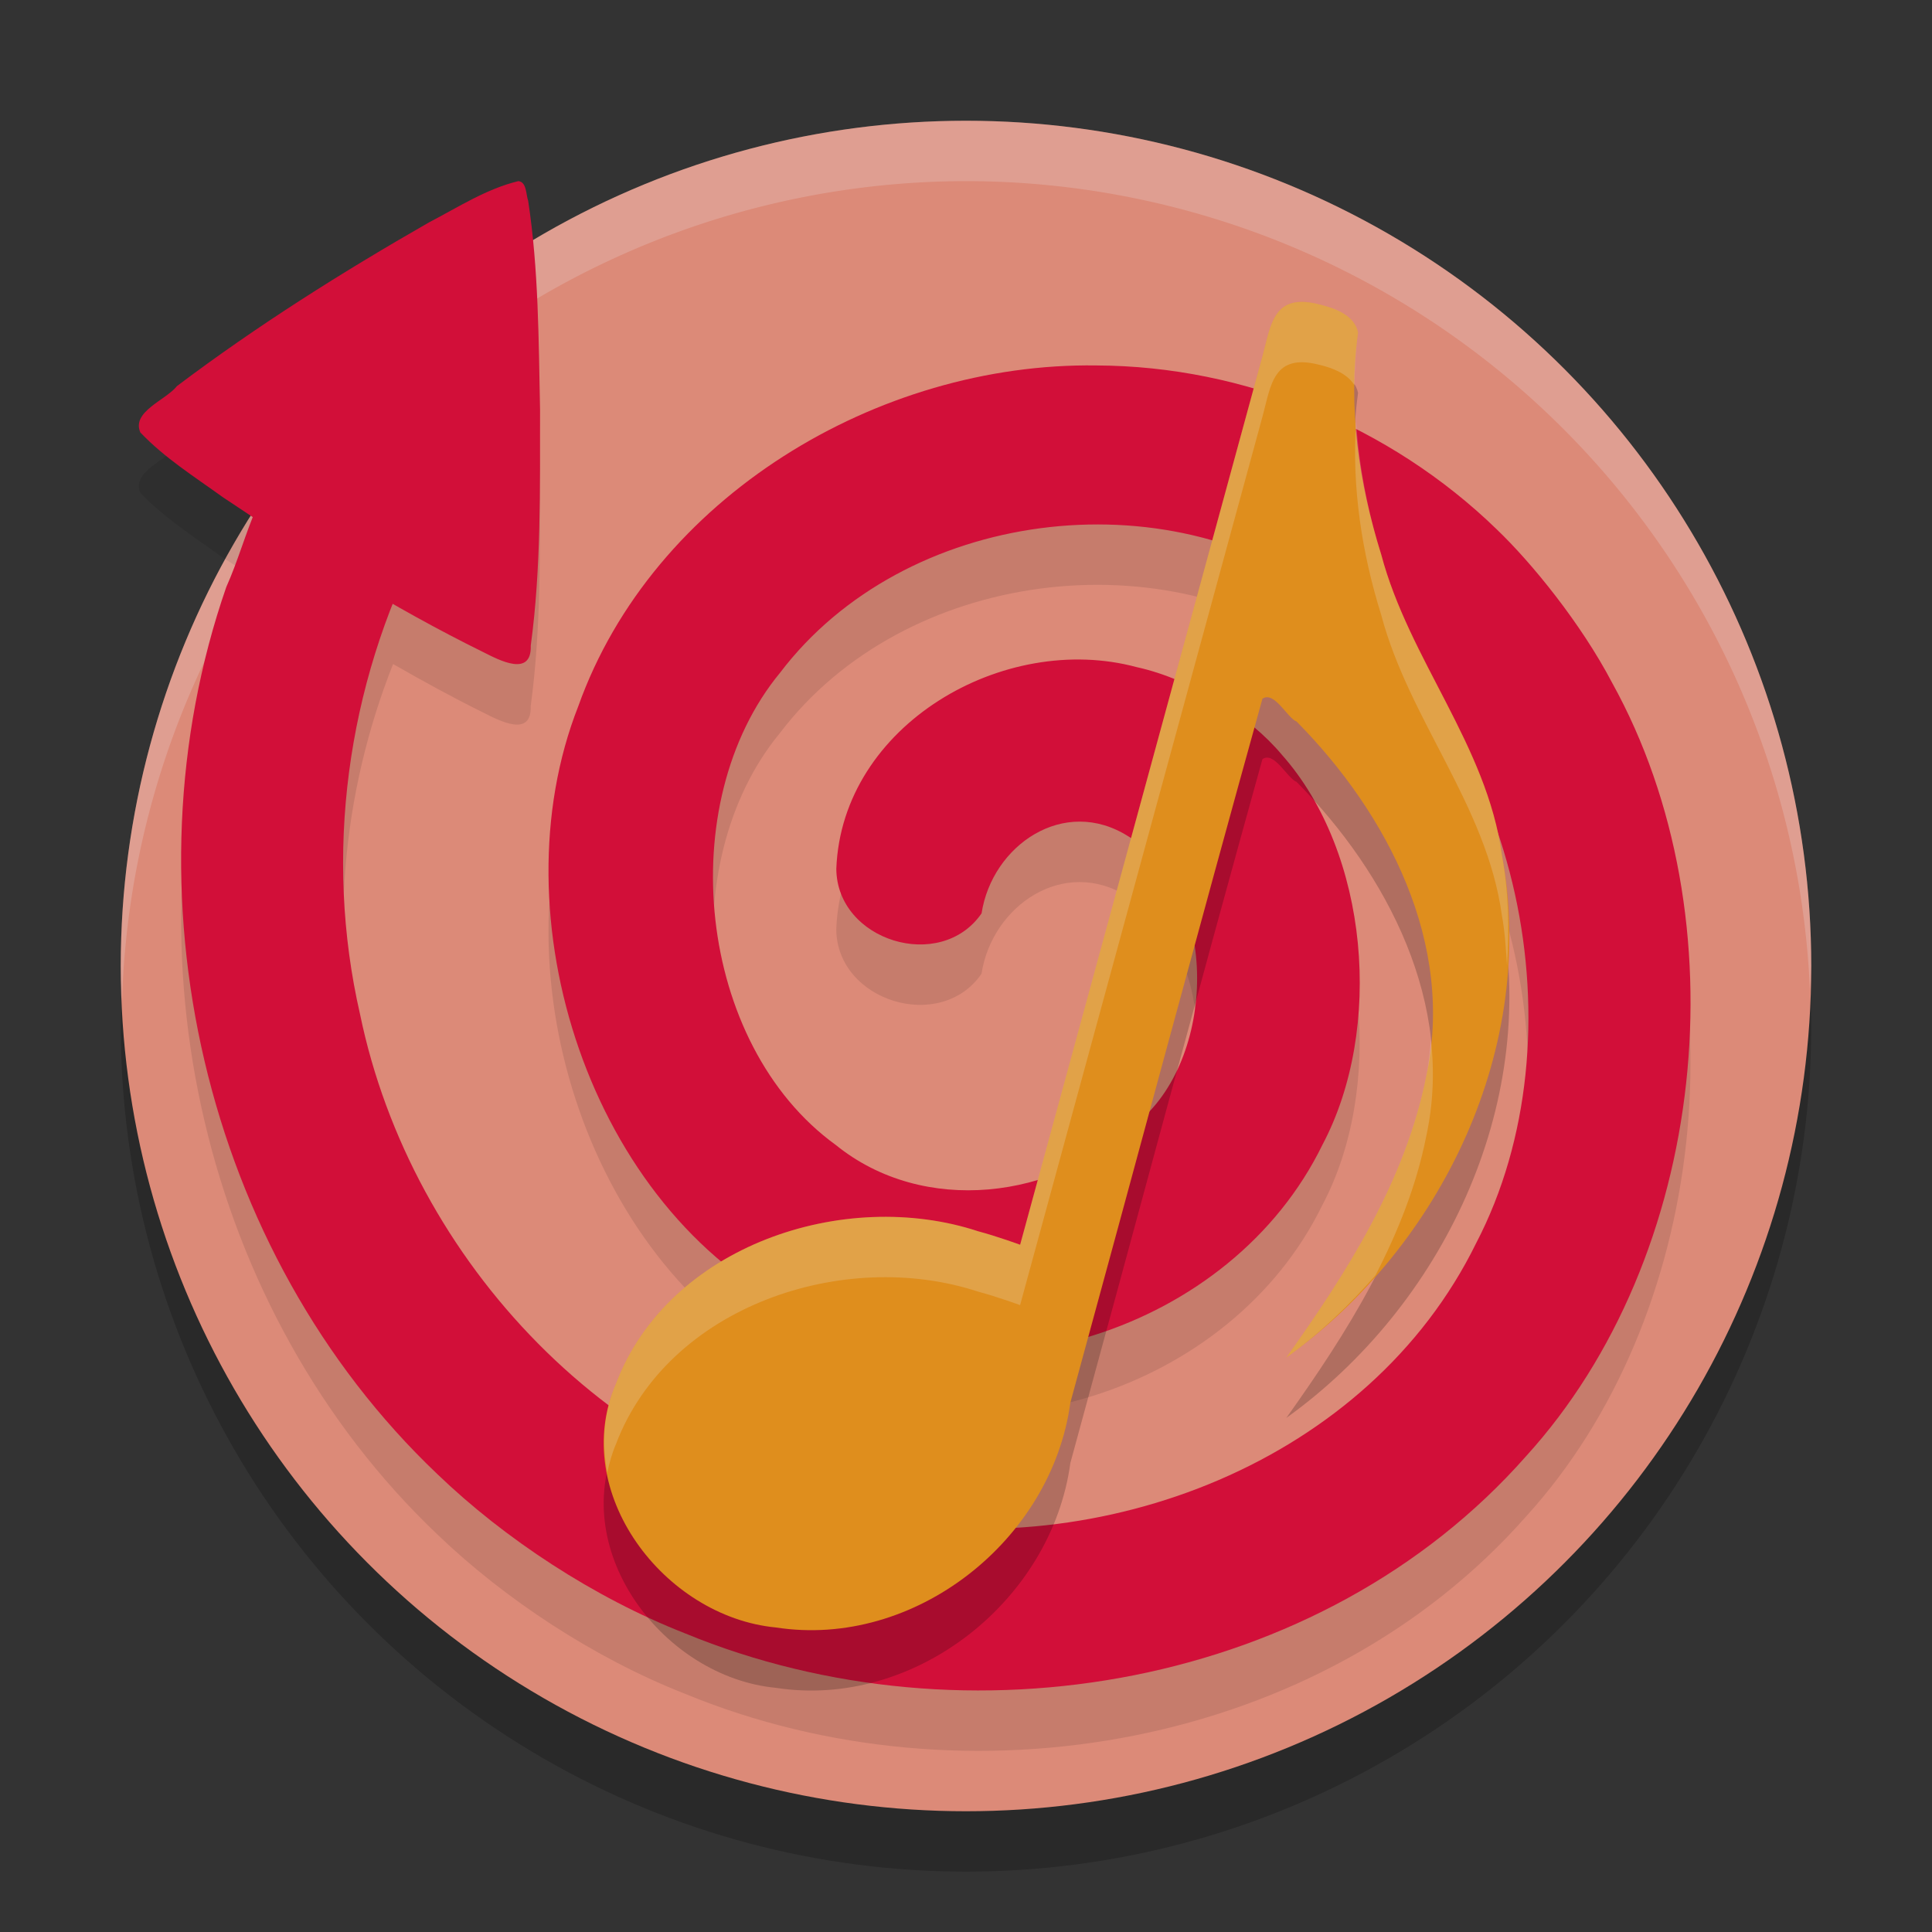 <svg xmlns="http://www.w3.org/2000/svg" xmlns:xlink="http://www.w3.org/1999/xlink" width="32" height="32" version="1.1">
 <rect width="100%" height="100%" fill="#333333" stroke="none"/>
 <circle style="opacity:0.2" cx="16" cy="17" r="14"/>
 <circle style="fill:#dc8a78" cx="16" cy="16" r="14"/>
 <path style="opacity:0.1;fill-rule:evenodd" d="M 8.586,4 C 8.054,4.128 7.587,4.433 7.105,4.683 5.666,5.507 4.257,6.395 2.932,7.394 2.748,7.628 2.175,7.816 2.324,8.162 2.722,8.581 3.214,8.891 3.689,9.234 3.856,9.345 4.028,9.448 4.195,9.558 4.04,9.948 3.912,10.359 3.748,10.722 c -1.745,5.032 -0.379,11.011 3.496,14.693 1.111,1.068 2.591,2.047 4.105,2.641 4.654,1.916 10.536,0.904 13.924,-2.934 3.011,-3.306 3.591,-8.906 1.428,-12.812 -0.517,-0.987 -1.331,-1.988 -1.912,-2.545 -1.761,-1.708 -4.174,-2.705 -6.629,-2.713 -3.616,-0.053 -7.348,2.184 -8.582,5.645 -1.369,3.48 0.199,8.329 3.609,10.016 3.016,1.655 7.205,0.343 8.715,-2.752 1.014,-1.913 0.774,-4.832 -0.674,-6.461 -0.53,-0.634 -1.491,-1.251 -2.4,-1.449 -2.196,-0.592 -4.886,0.954 -4.977,3.34 0.008,1.194 1.728,1.724 2.406,0.738 0.173,-1.127 1.366,-1.952 2.432,-1.273 1.535,0.916 1.459,3.715 0.113,4.771 -1.323,1.24 -3.509,1.514 -4.961,0.338 -2.306,-1.67 -2.706,-5.664 -0.924,-7.822 2.058,-2.712 6.403,-3.262 9.123,-1.23 3.146,2.239 4.185,7.263 2.408,10.676 -1.782,3.634 -6.225,5.314 -10.076,4.559 -4.193,-0.686 -7.563,-4.244 -8.41,-8.35 -0.517,-2.256 -0.303,-4.652 0.549,-6.799 0.49,0.28 0.985,0.553 1.492,0.803 0.267,0.135 0.805,0.421 0.787,-0.105 C 8.966,10.401 8.942,9.088 8.945,7.785 8.921,6.631 8.922,5.467 8.748,4.326 8.712,4.226 8.725,4.013 8.586,4 Z"/>
 <path style="opacity:0.2;fill:#eff1f5;fill-rule:evenodd" d="M 16 2 A 14 14 0 0 0 2 16 A 14 14 0 0 0 2.021 16.586 A 14 14 0 0 1 16 3 A 14 14 0 0 1 29.979 16.414 A 14 14 0 0 0 30 16 A 14 14 0 0 0 16 2 z"/>
 <circle style="fill:none" cx="128" cy="127.095" r="103.019" transform="matrix(0.136,0,0,0.136,-1.395,-1.272)"/>
 <path style="fill:#d20f39;fill-rule:evenodd" d="m 18.161,6.053 c -3.616,-0.053 -7.349,2.184 -8.583,5.645 -1.369,3.48 0.2,8.327 3.611,10.014 3.016,1.655 7.205,0.344 8.715,-2.751 1.014,-1.913 0.774,-4.833 -0.674,-6.462 -0.53,-0.634 -1.492,-1.25 -2.402,-1.449 -2.196,-0.592 -4.885,0.954 -4.976,3.34 0.008,1.194 1.727,1.724 2.406,0.738 0.173,-1.127 1.367,-1.952 2.433,-1.274 1.535,0.916 1.459,3.714 0.113,4.771 -1.323,1.24 -3.508,1.515 -4.96,0.34 -2.306,-1.67 -2.706,-5.663 -0.924,-7.822 2.058,-2.712 6.403,-3.262 9.122,-1.231 3.146,2.239 4.186,7.264 2.409,10.676 -1.782,3.634 -6.226,5.313 -10.077,4.558 C 10.18,24.46 6.81,20.903 5.963,16.797 5.361,14.171 5.742,11.353 6.976,8.962 7.433,7.888 6.141,6.734 5.126,7.299 4.28,7.799 4.124,8.888 3.748,9.723 2.003,14.755 3.368,20.734 7.244,24.416 c 1.111,1.068 2.591,2.046 4.106,2.639 4.654,1.916 10.536,0.906 13.923,-2.932 3.011,-3.306 3.592,-8.908 1.429,-12.814 C 26.184,10.322 25.371,9.323 24.79,8.767 23.029,7.058 20.616,6.062 18.161,6.053 Z"/>
 <path style="fill:#d20f39;fill-rule:evenodd" d="M 8.586,3 C 8.054,3.128 7.586,3.434 7.105,3.684 5.665,4.508 4.257,5.395 2.932,6.394 2.748,6.628 2.176,6.816 2.324,7.162 c 0.397,0.419 0.89,0.729 1.365,1.072 C 5.079,9.166 6.501,10.062 8.004,10.801 8.27,10.936 8.808,11.221 8.791,10.694 8.966,9.401 8.942,8.089 8.945,6.786 8.921,5.632 8.922,4.466 8.748,3.325 8.711,3.225 8.725,3.013 8.586,3 Z"/>
 <path style="opacity:0.2" d="m 21.863,6.045 c -0.776,-0.205 -0.81,0.331 -0.951,0.849 L 16.897,21.617 c 0,0 -0.394,-0.143 -0.692,-0.222 -2.225,-0.734 -5.139,0.24 -6.004,2.527 -0.774,1.795 0.797,3.856 2.65,4.034 2.298,0.355 4.569,-1.442 4.878,-3.726 1.063,-3.884 2.103,-7.78 3.181,-11.657 0.199,-0.133 0.41,0.318 0.566,0.378 1.51,1.528 2.627,3.686 2.146,5.879 -0.342,1.723 -1.309,3.241 -2.317,4.656 2.594,-1.863 4.161,-5.165 3.571,-8.33 C 24.627,13.344 23.339,11.927 22.877,10.183 22.507,9.001 22.323,7.742 22.494,6.508 22.435,6.225 22.127,6.112 21.88,6.049 Z"/>
 <path style="fill:#df8e1d" d="M 21.863,5.045 C 21.087,4.84 21.053,5.376 20.912,5.894 L 16.897,20.617 c 0,0 -0.394,-0.143 -0.692,-0.222 -2.225,-0.734 -5.139,0.24 -6.004,2.527 -0.774,1.795 0.797,3.856 2.65,4.034 2.298,0.355 4.569,-1.442 4.878,-3.726 1.063,-3.884 2.103,-7.78 3.181,-11.657 0.199,-0.133 0.41,0.318 0.566,0.378 1.51,1.528 2.627,3.686 2.146,5.879 -0.342,1.723 -1.309,3.241 -2.317,4.656 2.594,-1.863 4.161,-5.165 3.571,-8.33 C 24.627,12.344 23.339,10.927 22.877,9.183 22.507,8.001 22.323,6.742 22.494,5.508 22.435,5.225 22.127,5.112 21.88,5.049 Z"/>
 <path style="opacity:0.2;fill:#eff1f5" d="M 21.605 5.002 C 21.077 4.974 21.035 5.441 20.912 5.895 L 16.896 20.617 C 16.896 20.617 16.503 20.473 16.205 20.395 C 13.98 19.661 11.066 20.635 10.201 22.922 C 9.992 23.407 9.966 23.909 10.059 24.391 C 10.092 24.234 10.135 24.076 10.201 23.922 C 11.066 21.635 13.98 20.661 16.205 21.395 C 16.503 21.473 16.896 21.617 16.896 21.617 L 20.912 6.895 C 21.053 6.376 21.087 5.84 21.863 6.045 L 21.881 6.049 C 22.085 6.1 22.321 6.194 22.434 6.381 C 22.437 6.09 22.454 5.798 22.494 5.508 C 22.435 5.225 22.128 5.111 21.881 5.049 L 21.863 5.045 C 21.766 5.019 21.681 5.006 21.605 5.002 z M 22.461 6.986 C 22.389 8.066 22.555 9.154 22.877 10.184 C 23.339 11.928 24.626 13.344 24.875 15.156 C 24.927 15.435 24.942 15.714 24.961 15.994 C 25 15.383 24.989 14.768 24.875 14.156 C 24.626 12.344 23.339 10.928 22.877 9.184 C 22.654 8.472 22.512 7.732 22.461 6.986 z M 23.701 17.223 C 23.683 17.425 23.666 17.627 23.621 17.83 C 23.279 19.553 22.312 21.072 21.305 22.486 C 21.85 22.095 22.338 21.629 22.781 21.125 C 23.156 20.397 23.461 19.638 23.621 18.83 C 23.74 18.289 23.759 17.75 23.701 17.223 z"/>
</svg>
